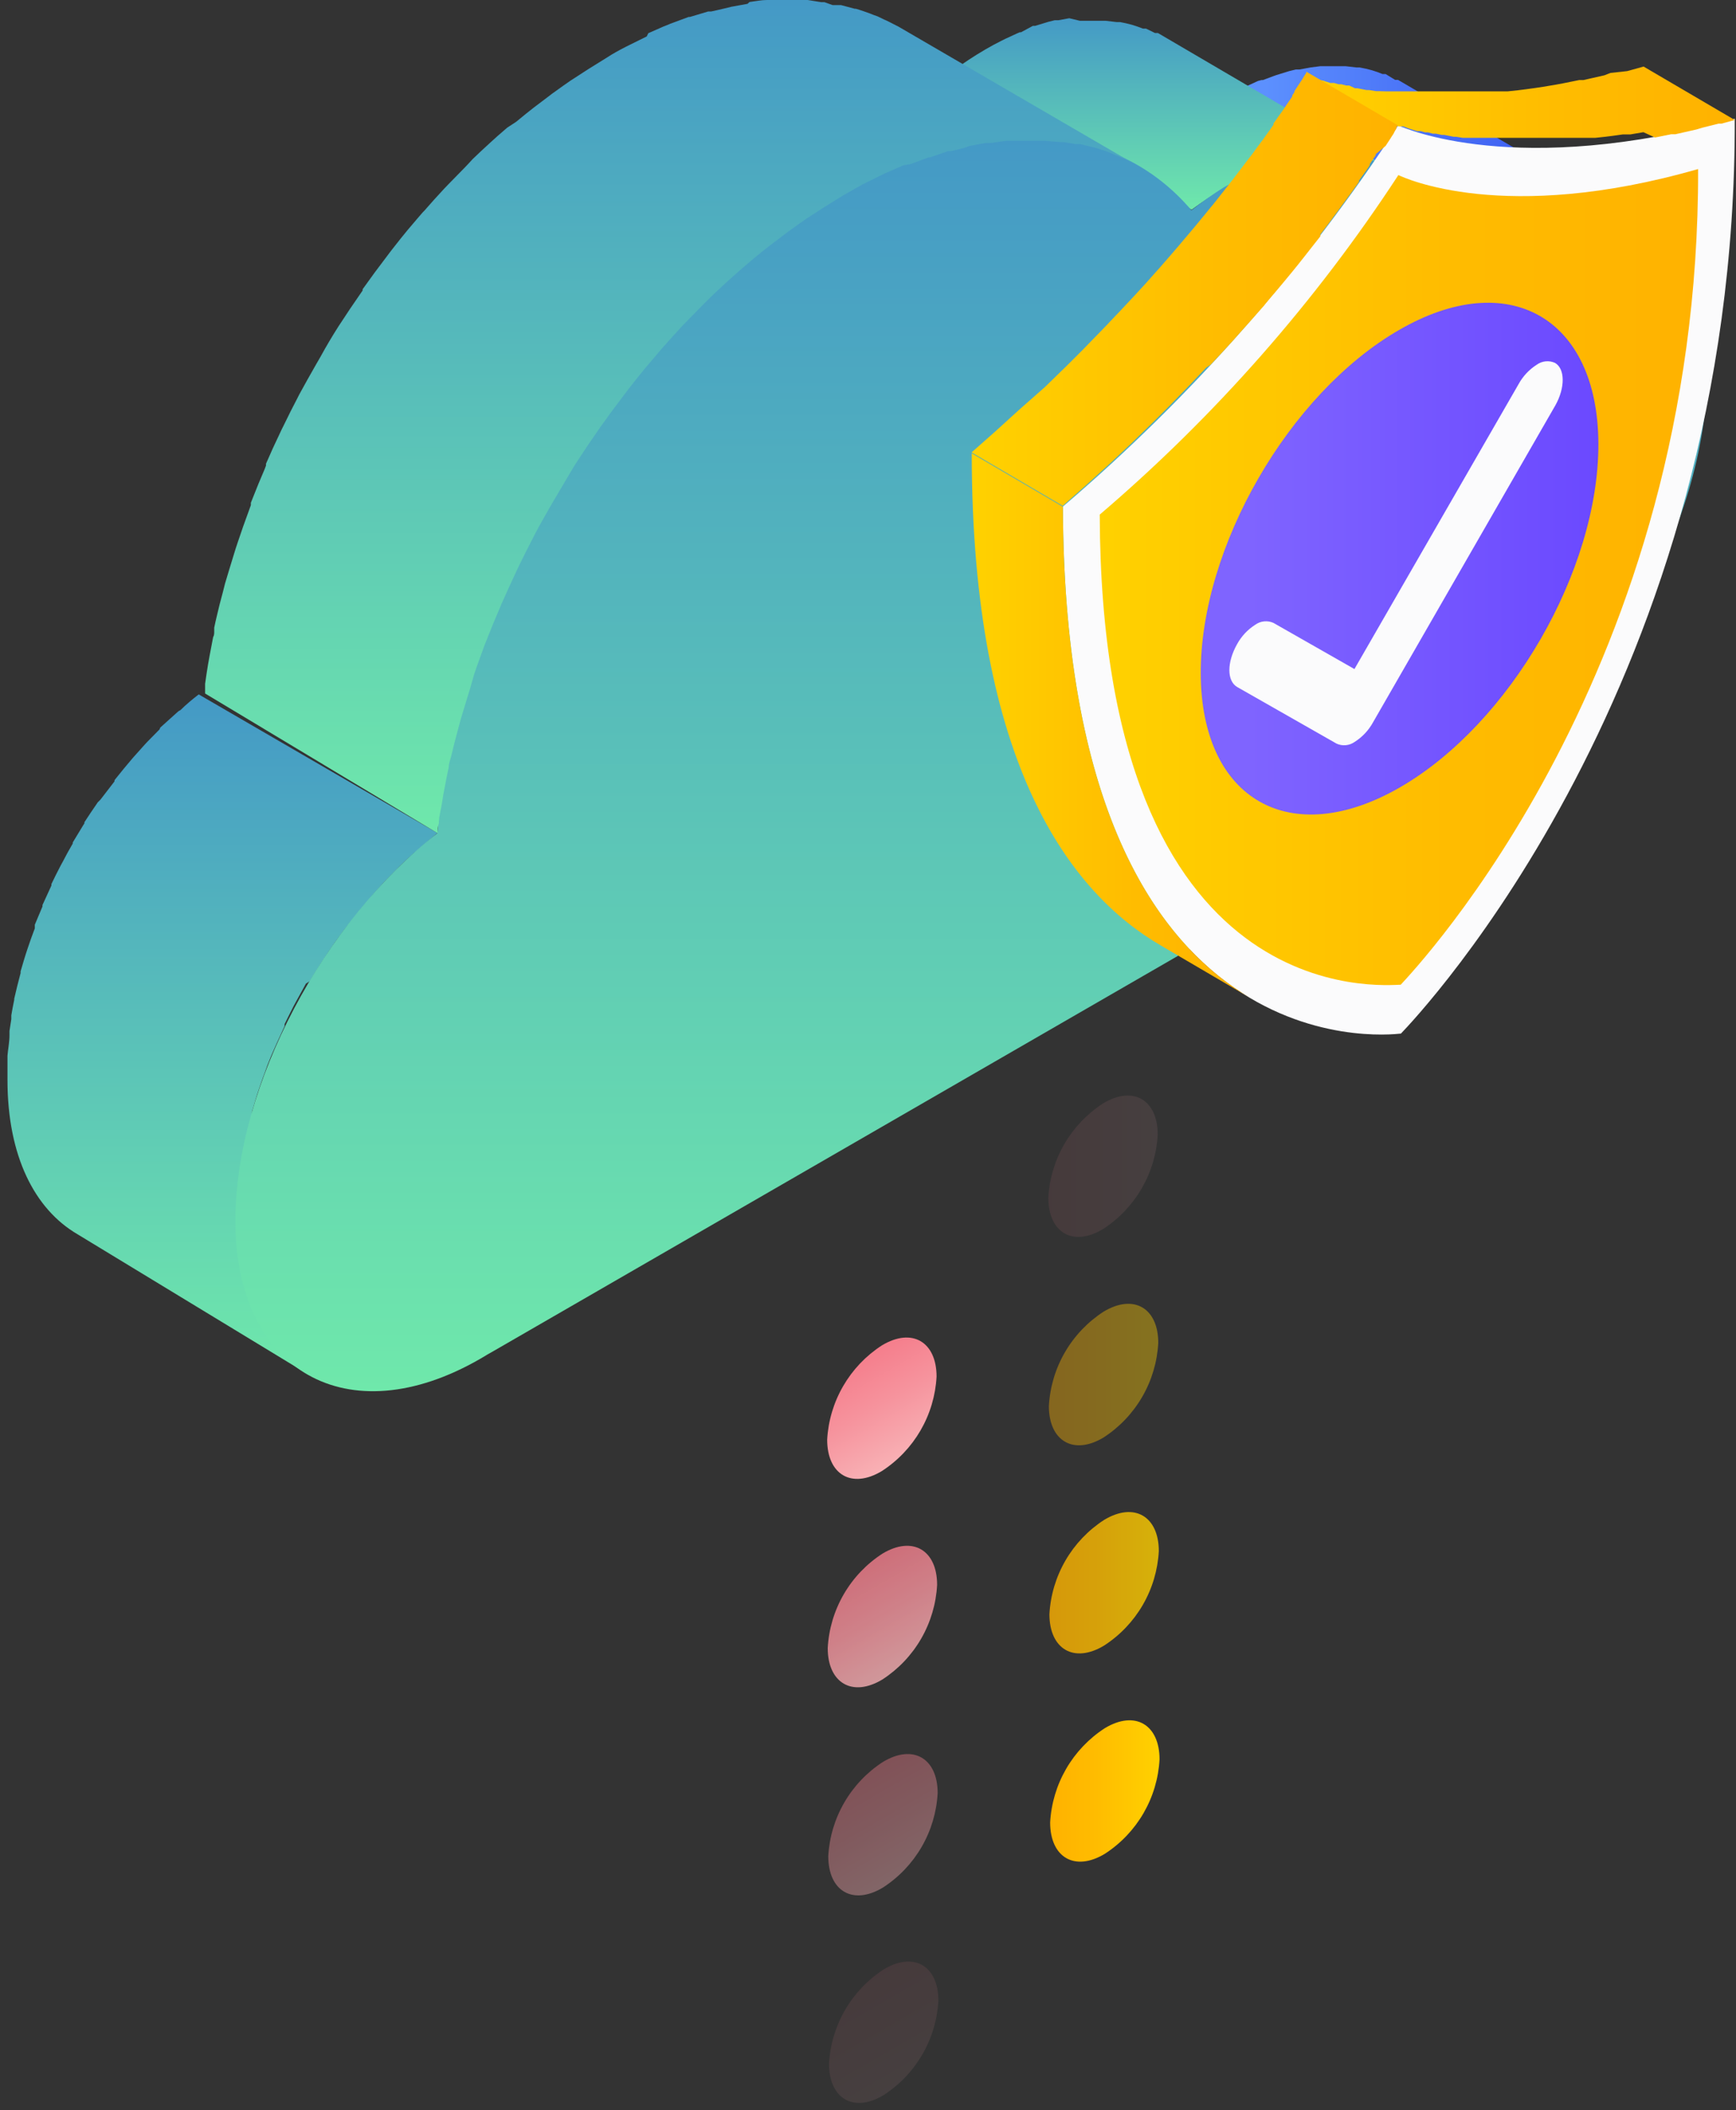 <svg width="209" height="254" viewBox="0 0 209 254" fill="none" xmlns="http://www.w3.org/2000/svg">
<rect x="0" y="0" width="209" height="254" fill="#333333" stroke="none"/>
<g clip-path="url(#clip0_579_22624)">
<g opacity="0.1">
<path d="M132.795 132.817C136.438 130.622 139.38 132.4 139.38 136.57C139.258 138.851 138.597 141.07 137.453 143.046C136.308 145.022 134.712 146.699 132.795 147.94C129.151 150.135 126.21 148.357 126.21 144.165C126.335 141.888 126.997 139.673 128.142 137.701C129.286 135.729 130.881 134.055 132.795 132.817V132.817Z" fill="url(#paint0_linear_579_22624)"/>
</g>
<g opacity="0.4">
<path d="M132.861 157.883C136.504 155.688 139.446 157.466 139.446 161.636C139.325 163.92 138.666 166.143 137.521 168.123C136.377 170.103 134.78 171.784 132.861 173.028C129.217 175.223 126.276 173.423 126.276 169.253C126.398 166.972 127.058 164.753 128.203 162.777C129.347 160.801 130.944 159.124 132.861 157.883V157.883Z" fill="url(#paint1_linear_579_22624)"/>
</g>
<g opacity="0.8">
<path d="M132.926 182.949C136.57 180.755 139.511 182.532 139.511 186.703C139.389 188.983 138.729 191.202 137.584 193.179C136.44 195.155 134.843 196.832 132.926 198.073C129.283 200.268 126.341 198.49 126.341 194.297C126.467 192.021 127.129 189.806 128.273 187.834C129.417 185.862 131.012 184.188 132.926 182.949V182.949Z" fill="url(#paint2_linear_579_22624)"/>
</g>
<path d="M133.014 208.016C136.658 205.821 139.599 207.599 139.599 211.769C139.477 214.05 138.816 216.269 137.672 218.245C136.527 220.221 134.931 221.898 133.014 223.139C129.37 225.334 126.429 223.556 126.429 219.364C126.555 217.087 127.217 214.873 128.361 212.9C129.505 210.928 131.1 209.255 133.014 208.016V208.016Z" fill="url(#paint3_linear_579_22624)"/>
<path d="M106.17 161.944C109.813 159.749 112.755 161.527 112.755 165.697C112.633 167.977 111.972 170.197 110.828 172.173C109.683 174.149 108.087 175.826 106.17 177.067C102.526 179.262 99.585 177.484 99.585 173.292C99.71 171.015 100.372 168.8 101.517 166.828C102.661 164.856 104.256 163.182 106.17 161.944Z" fill="url(#paint4_linear_579_22624)"/>
<g opacity="0.8">
<path d="M106.236 187.01C109.879 184.815 112.821 186.593 112.821 190.763C112.7 193.047 112.041 195.27 110.896 197.25C109.752 199.23 108.155 200.911 106.236 202.155C102.592 204.35 99.651 202.55 99.651 198.38C99.773 196.1 100.433 193.88 101.578 191.904C102.722 189.928 104.319 188.251 106.236 187.01V187.01Z" fill="url(#paint5_linear_579_22624)"/>
</g>
<g opacity="0.4">
<path d="M106.302 212.077C109.945 209.882 112.887 211.659 112.887 215.83C112.764 218.11 112.104 220.329 110.96 222.306C109.815 224.282 108.219 225.959 106.302 227.2C102.658 229.395 99.717 227.617 99.717 223.424C99.842 221.148 100.504 218.933 101.649 216.961C102.793 214.989 104.387 213.315 106.302 212.077Z" fill="url(#paint6_linear_579_22624)"/>
</g>
<g opacity="0.1">
<path d="M106.39 237.055C110.033 234.86 112.974 236.638 112.974 240.809C112.852 243.089 112.192 245.308 111.047 247.284C109.903 249.26 108.307 250.938 106.39 252.178C102.746 254.373 99.805 252.595 99.805 248.403C99.93 246.126 100.592 243.912 101.737 241.94C102.881 239.967 104.475 238.294 106.39 237.055V237.055Z" fill="url(#paint7_linear_579_22624)"/>
</g>
<path d="M178.779 27.086L180.162 26.449L180.645 26.252L181.94 25.769L182.247 25.659L183.805 25.176L184.705 24.957H185.144L186.461 24.715L187.647 24.561H188.02H188.744C189.315 24.561 189.864 24.561 190.412 24.561H190.698L192.015 24.715H192.41C192.893 24.715 193.397 24.913 193.858 25.044C194.297 25.176 194.736 25.33 195.153 25.505L195.527 25.659L196.602 26.186L196.953 26.361L168.309 9.614H168.155H167.958L166.816 8.911H166.619H166.443C166.026 8.736 165.587 8.582 165.148 8.451C164.687 8.319 164.183 8.209 163.7 8.121H163.524H163.305L161.988 7.968H161.702C161.154 7.968 160.583 7.968 160.034 7.968H159.88H159.332H158.959L157.773 8.121L156.456 8.363H156.017L155.205 8.56L153.647 9.043L153.339 9.153L152.044 9.636H151.869L151.452 9.746L150.069 10.382L149.542 10.646C148.928 10.953 148.313 11.282 147.698 11.633L146.25 12.511L175.004 29.215L176.452 28.337C177.067 27.986 177.682 27.656 178.296 27.349L178.779 27.086Z" fill="url(#paint8_linear_579_22624)"/>
<path d="M149.762 21.445L151.189 20.786L151.65 20.589L152.989 20.084H153.252L154.832 19.601L155.732 19.381H156.171L157.488 19.14L158.717 18.986H159.112H159.837C160.407 18.986 160.978 18.986 161.527 18.986H161.812L163.129 19.14H163.524C164.029 19.14 164.512 19.337 164.973 19.469C165.434 19.601 165.873 19.755 166.29 19.93L166.663 20.084L167.739 20.61L168.09 20.786L139.402 3.973H139.248H139.051L137.975 3.446H137.777H137.602C137.163 3.27 136.724 3.117 136.285 2.985C135.802 2.853 135.319 2.744 134.836 2.656H134.661H134.419L133.102 2.502H132.817C132.268 2.502 131.697 2.502 131.127 2.502H130.973H130.402H130.007L128.734 2.195L127.417 2.436H126.978L126.188 2.634L124.608 3.117H124.344L122.918 3.885H122.764L122.457 4.017L121.03 4.675L120.503 4.939C119.889 5.246 119.274 5.575 118.637 5.948C117.281 6.739 115.97 7.604 114.708 8.538L143.462 25.242C144.724 24.307 146.035 23.442 147.391 22.652C148.028 22.301 148.643 21.971 149.257 21.642L149.762 21.445Z" fill="url(#paint9_linear_579_22624)"/>
<path d="M28.754 147.062C28.754 146.206 28.754 145.35 28.754 144.494V144.165C28.754 143.33 28.886 142.518 28.995 141.684V141.179C28.995 140.711 29.069 140.236 29.215 139.753V139.314C29.317 138.699 29.434 138.077 29.566 137.448V137.206C29.785 136.182 30.042 135.151 30.334 134.112V133.826C30.598 132.926 30.861 132.004 31.168 131.105C31.454 130.27 31.739 129.458 32.046 128.646L32.2 128.207C32.493 127.446 32.8 126.715 33.122 126.012L33.319 125.573C33.627 124.885 33.941 124.198 34.263 123.51V123.269C34.614 122.544 34.988 121.82 35.361 121.074L35.624 120.591C36.019 119.866 36.414 119.142 36.831 118.396L37.314 118.088C37.724 117.386 38.148 116.698 38.587 116.025L38.829 115.652C39.297 114.92 39.787 114.189 40.299 113.457L40.585 113.062C41.141 112.286 41.704 111.555 42.275 110.867L42.516 110.56C43.189 109.696 43.877 108.862 44.58 108.057L44.997 107.553L46.116 106.302L46.423 105.972L47.872 104.502L48.113 104.26C48.816 103.58 49.518 102.921 50.308 102.285L50.462 102.153C51.208 101.495 51.977 100.858 52.657 100.265L23.925 83.584C23.157 84.176 22.389 84.813 21.73 85.471L21.489 85.603C20.764 86.24 20.062 86.898 19.294 87.579L19.206 87.798L17.757 89.269L17.45 89.598L16.33 90.849L16.111 91.091L15.979 91.244C15.277 92.064 14.589 92.898 13.916 93.746L13.784 93.922V94.054C13.214 94.8 12.65 95.532 12.094 96.249L11.765 96.578L11.633 96.775C11.136 97.492 10.646 98.224 10.163 98.97V99.102L10.009 99.344C9.585 100.031 9.168 100.719 8.758 101.407V101.538C8.341 102.241 7.946 102.965 7.551 103.733L7.419 103.975L7.287 104.216C6.914 104.941 6.541 105.665 6.19 106.411V106.587C5.868 107.275 5.553 107.962 5.246 108.65L5.114 108.935V109.111C4.792 109.857 4.485 110.589 4.192 111.306V111.482V111.745C3.885 112.557 3.578 113.391 3.314 114.203C3.007 115.103 2.744 116.025 2.48 116.925V117.123C2.202 118.162 1.946 119.193 1.712 120.218V120.349C1.58 120.978 1.463 121.6 1.361 122.215V122.676C1.288 123.144 1.215 123.62 1.141 124.103V124.366C1.141 124.366 1.141 124.52 1.141 124.607C1.141 125.442 0.966 126.276 0.9 127.088V127.417C0.9 128.273 0.9 129.151 0.9 129.985C0.9 139.116 4.148 145.547 9.35 148.576L37.314 165.565C32.002 162.536 28.776 156.105 28.754 147.062Z" fill="url(#paint10_linear_579_22624)"/>
<path d="M101.626 23.354C119.032 13.301 134.441 14.728 143.44 25.308C144.692 24.317 145.997 23.394 147.347 22.542C160.078 15.189 171.053 18.437 174.982 29.127C175.618 28.71 175.947 28.49 176.43 28.205C192.432 18.964 205.47 26.427 205.513 44.821C205.557 63.215 192.739 85.603 176.825 94.844L59.571 162.536C59 162.844 58.429 163.195 57.837 163.546C41.836 172.787 28.337 165.017 28.337 146.974C28.337 130.534 39.026 110.867 52.657 100.287C55.137 70.875 76.823 37.709 101.626 23.354Z" fill="url(#paint11_linear_579_22624)"/>
<path d="M53.359 95.722C53.491 94.99 53.63 94.259 53.776 93.527L54.018 92.385C54.018 91.903 54.237 91.398 54.347 90.915L54.676 89.554L55.072 88.061L55.445 86.657L55.774 85.559L56.257 83.979L56.608 82.838L57.069 81.213L57.398 80.247L58.035 78.492L58.342 77.635L58.627 76.933C59.096 75.733 59.586 74.541 60.098 73.355L60.383 72.675C60.939 71.416 61.51 70.165 62.095 68.921L62.49 68.087C63.047 66.931 63.625 65.783 64.225 64.641L64.422 64.246C65.081 62.995 65.783 61.788 66.485 60.559L66.968 59.747C67.7 58.503 68.431 57.266 69.163 56.037L69.405 55.664C70.209 54.42 71.036 53.191 71.885 51.976L72.214 51.493C73.18 50.133 74.168 48.794 75.177 47.477L75.726 46.752L76.78 45.413L77.658 44.338L78.777 43.021L79.611 42.033C80.401 41.141 81.199 40.255 82.004 39.377L82.508 38.851L84.506 36.809L85.45 35.865L86.372 34.987L87.513 33.934L88.435 33.1L89.598 32.09L90.542 31.278L91.749 30.29L92.693 29.544L93.944 28.6L94.866 27.898L96.183 26.954L97.061 26.339L98.554 25.374L99.3 24.891L101.495 23.53C102.263 23.091 103.031 22.674 103.69 22.279L104.304 21.971L106.258 21.006L106.587 20.852L108.782 19.886L109.616 19.755L111.811 18.942H111.965L114.138 18.196H114.489L116.025 17.823L116.75 17.559L118.681 17.208H119.011C119.713 17.208 120.415 17.011 121.206 16.945H121.842H123.291H125.771L127.637 17.099H128.01L129.502 17.34H130.007L131.654 17.735H131.697C132.268 17.911 132.817 18.086 133.388 18.284L133.827 18.459L135.144 19.03L135.495 19.184C136.043 19.447 136.614 19.733 137.141 20.062L108.431 3.358L108.168 3.205L106.785 2.502L106.434 2.348L105.665 1.975L105.117 1.778L104.678 1.602C104.129 1.405 103.58 1.207 103.031 1.053H102.9L101.253 0.614H100.749H100.244L99.256 0.263H98.883L97.237 -0H93.944H92.957H92.32C91.639 -0 90.937 0.154 90.235 0.241L89.993 0.461L88.062 0.812L87.25 1.01L85.933 1.317L85.603 1.383H85.252L83.057 2.041H82.904L80.709 2.853L80.292 3.029L79.897 3.183L78.053 3.995L77.855 4.39L75.902 5.356L75.287 5.663C74.519 6.058 73.751 6.475 73.092 6.914L70.897 8.275L70.151 8.758L68.658 9.724L67.78 10.338L66.463 11.282L65.541 11.984L64.29 12.928L63.346 13.674L62.139 14.662L61.064 15.365L59.9 16.374L58.979 17.208L57.837 18.262L56.915 19.14L56.345 19.755L55.971 20.15L53.974 22.191L53.469 22.718C52.664 23.581 51.867 24.466 51.077 25.374L50.901 25.549L50.221 26.339L49.101 27.656L48.223 28.732L47.17 30.071L46.884 30.444L46.621 30.795C45.611 32.112 44.624 33.451 43.658 34.812V34.965L43.416 35.317C42.568 36.531 41.741 37.76 40.936 39.004L40.76 39.268C39.985 40.482 39.253 41.719 38.566 42.977L38.324 43.394L38.083 43.811C37.38 45.04 36.7 46.248 36.019 47.499L35.866 47.806C35.266 48.947 34.688 50.096 34.132 51.252L33.89 51.735L33.737 52.064C33.137 53.308 32.566 54.559 32.025 55.818V56.037L31.849 56.498C31.337 57.683 30.847 58.876 30.378 60.076L30.203 60.515V60.8L29.895 61.656L29.259 63.412L28.93 64.378L28.644 65.212L28.381 66.002L28.03 67.144L27.547 68.724L27.218 69.821L27.086 70.26L26.844 71.226C26.713 71.731 26.581 72.214 26.449 72.719L26.12 74.08C26.01 74.585 25.879 75.067 25.791 75.55V76.011C25.791 76.231 25.791 76.472 25.659 76.692C25.513 77.423 25.374 78.155 25.242 78.887L25.045 79.984C24.913 80.752 24.803 81.543 24.693 82.311C24.693 82.53 24.693 82.75 24.693 82.991V83.474L52.679 100.287C52.679 99.914 52.679 99.519 52.833 99.146C52.833 98.378 53.052 97.588 53.184 96.819L53.359 95.722Z" fill="url(#paint12_linear_579_22624)"/>
<path d="M168.331 15.101C169.011 15.365 182.51 21.532 208.85 14.289C209.047 82.025 170.679 122.303 168.66 124.41C166.641 124.629 128.163 128.8 127.966 60.976C143.535 47.683 157.127 32.236 168.331 15.101V15.101Z" fill="#FBFBFC"/>
<path d="M199.258 16.55L201.211 16.155H201.716L204.24 15.584L204.965 15.365L206.896 14.882H207.248L208.85 14.443L197.875 8.012L195.9 8.56L193.88 8.78L193.156 9.065L190.632 9.636H190.127L188.173 10.031L187.339 10.185L185.781 10.448L184.903 10.58L183.63 10.755L182.752 10.865L181.501 10.997H180.689H179.416H178.735H177.264H176.869H175.091H171.206H170.306H169.692H168.814H168.243H167.431H166.904L166.158 10.975H165.697L164.841 10.843H164.534L163.414 10.624H163.129L162.427 10.294H162.075L161.483 10.141H161.153L160.605 9.987H160.319H160.166L159.683 9.833L159.2 9.68H159.09L158.739 9.548L158.388 9.416H158.146H157.927L157.378 8.78L168.353 15.211H168.485H168.682H168.924L169.275 15.343L169.626 15.474L170.109 15.628L170.592 15.782H170.745H170.855H171.031L171.58 15.935H171.909L172.501 16.089H172.853L173.599 16.243H173.884L175.004 16.462H175.289L176.123 16.594H176.584H177.374H177.901H178.713H179.284H180.162H180.776H181.676H185.605H187.383H187.778H189.249H189.951H191.224H192.037L193.266 16.462L194.144 16.352L195.395 16.177H195.878H196.295L197.853 15.913L199.258 16.55Z" fill="url(#paint13_linear_579_22624)"/>
<path d="M167.936 15.76L168.111 15.475V15.365L168.243 15.167V15.057L157.268 8.626V8.758L157.136 8.955L156.961 9.241L156.763 9.57L156.544 9.899L156.324 10.229L155.841 10.975V11.085L155.578 11.48V11.611L155.205 12.16L154.854 12.665L154.744 12.841L154.305 13.477L153.844 14.114L153.712 14.311L153.317 14.86V15.014L152.812 15.738L152.681 15.914L152.242 16.528L152.088 16.748L151.495 17.538L150.903 18.35L150.727 18.591L150.2 19.272L150.047 19.469L149.366 20.369L149.213 20.567L148.642 21.313L148.444 21.576L146.886 23.552L146.666 23.837L145.964 24.715L145.81 24.891L144.954 25.944L144.735 26.208L144.011 27.086L143.791 27.349L142.869 28.447L142.716 28.622L141.903 29.588L141.64 29.895L140.674 31.015L139.467 32.398L139.226 32.661L138.018 34.022L137.799 34.263L136.548 35.624L135.209 37.051L134.945 37.336L133.585 38.763L133.365 39.004L132.004 40.409L131.872 40.541L130.424 42.033L130.117 42.341L128.624 43.833L128.448 44.009L126.034 46.358L125.836 46.555L122.698 49.321L120.042 51.735L119.8 51.955L116.969 54.457L127.944 60.888L130.775 58.386L131.016 58.166L133.672 55.752L136.284 53.294L136.482 53.096L138.896 50.747L140.389 49.255L140.696 48.947L142.145 47.455L142.277 47.323L143.637 45.919L143.857 45.677L145.218 44.25L145.745 43.899L147.084 42.472L148.335 41.112L148.554 40.87L149.761 39.509L150.003 39.246L151.21 37.885L152.176 36.788L152.439 36.458L153.251 35.492L153.405 35.317L154.327 34.219L154.546 33.956L155.271 33.078L155.49 32.815L156.346 31.761L156.5 31.564L157.18 30.707L157.4 30.422L158.958 28.447V28.337V28.205L159.551 27.437L159.683 27.261L160.363 26.361L160.495 26.164L161.022 25.462L161.197 25.22L161.79 24.408L162.382 23.596L162.536 23.398L162.975 22.784L163.107 22.608L163.612 21.884V21.73L164.007 21.181L164.468 20.545L164.907 19.908V19.755L165.258 19.228L165.631 18.679V18.547L166.816 17.56L167.102 17.121L167.321 16.791L167.541 16.44L167.76 16.111L167.936 15.76Z" fill="url(#paint14_linear_579_22624)"/>
<path d="M127.965 60.998L116.991 54.566C116.991 92.034 128.909 107.531 139.796 113.83L150.771 120.261C139.884 113.962 128.075 98.466 127.965 60.998Z" fill="url(#paint15_linear_579_22624)"/>
<path d="M168.353 21.072C168.989 21.379 181.062 27.064 204.438 20.347C204.613 80.686 170.438 116.552 168.638 118.528C166.816 118.528 132.575 122.281 132.399 61.942C146.27 50.101 158.377 36.338 168.353 21.072V21.072Z" fill="url(#paint16_linear_579_22624)"/>
<path d="M168.419 39.728C181.589 32.09 192.388 38.214 192.432 53.425C192.476 68.636 181.786 87.118 168.573 94.756C155.359 102.395 144.604 96.271 144.56 81.059C144.516 65.849 155.183 47.367 168.419 39.728Z" fill="url(#paint17_linear_579_22624)"/>
<path d="M187.208 43.68C186.855 43.519 186.466 43.455 186.081 43.494C185.695 43.532 185.327 43.672 185.013 43.899C184.094 44.483 183.339 45.292 182.818 46.248L163.063 80.533L153.318 74.98C152.965 74.819 152.576 74.755 152.191 74.794C151.805 74.832 151.437 74.972 151.123 75.199C150.204 75.784 149.449 76.592 148.928 77.548C147.699 79.743 147.699 81.938 148.928 82.684L160.912 89.51C161.265 89.671 161.654 89.735 162.039 89.696C162.425 89.658 162.793 89.518 163.107 89.291C164.025 88.706 164.78 87.898 165.302 86.942L187.252 48.794C188.437 46.687 188.437 44.382 187.208 43.68Z" fill="#FBFBFC"/>
</g>
<defs>
<linearGradient id="paint0_linear_579_22624" x1="126.232" y1="140.389" x2="139.402" y2="140.389" gradientUnits="userSpaceOnUse">
<stop stop-color="#F57E8C"/>
<stop offset="0.46" stop-color="#F6939D"/>
<stop offset="1" stop-color="#F8B1B5"/>
</linearGradient>
<linearGradient id="paint1_linear_579_22624" x1="126.298" y1="165.456" x2="139.49" y2="165.456" gradientUnits="userSpaceOnUse">
<stop stop-color="#FFB200"/>
<stop offset="0.42" stop-color="#FFBC00"/>
<stop offset="0.99" stop-color="#FFD100"/>
</linearGradient>
<linearGradient id="paint2_linear_579_22624" x1="126.363" y1="190.522" x2="139.555" y2="190.522" gradientUnits="userSpaceOnUse">
<stop stop-color="#FFB200"/>
<stop offset="0.42" stop-color="#FFBC00"/>
<stop offset="0.99" stop-color="#FFD100"/>
</linearGradient>
<linearGradient id="paint3_linear_579_22624" x1="126.429" y1="215.589" x2="139.621" y2="215.589" gradientUnits="userSpaceOnUse">
<stop stop-color="#FFB200"/>
<stop offset="0.42" stop-color="#FFBC00"/>
<stop offset="0.99" stop-color="#FFD100"/>
</linearGradient>
<linearGradient id="paint4_linear_579_22624" x1="102.921" y1="163.831" x2="109.484" y2="175.201" gradientUnits="userSpaceOnUse">
<stop stop-color="#F57E8C"/>
<stop offset="0.46" stop-color="#F6939D"/>
<stop offset="1" stop-color="#F8B1B5"/>
</linearGradient>
<linearGradient id="paint5_linear_579_22624" x1="102.987" y1="188.898" x2="109.55" y2="200.268" gradientUnits="userSpaceOnUse">
<stop stop-color="#F57E8C"/>
<stop offset="0.46" stop-color="#F6939D"/>
<stop offset="1" stop-color="#F8B1B5"/>
</linearGradient>
<linearGradient id="paint6_linear_579_22624" x1="103.053" y1="213.964" x2="109.616" y2="225.334" gradientUnits="userSpaceOnUse">
<stop stop-color="#F57E8C"/>
<stop offset="0.46" stop-color="#F6939D"/>
<stop offset="1" stop-color="#F8B1B5"/>
</linearGradient>
<linearGradient id="paint7_linear_579_22624" x1="103.119" y1="239.031" x2="109.682" y2="250.4" gradientUnits="userSpaceOnUse">
<stop stop-color="#F57E8C"/>
<stop offset="0.46" stop-color="#F6939D"/>
<stop offset="1" stop-color="#F8B1B5"/>
</linearGradient>
<linearGradient id="paint8_linear_579_22624" x1="146.228" y1="18.438" x2="197.063" y2="18.438" gradientUnits="userSpaceOnUse">
<stop offset="0.12" stop-color="#5C90FE"/>
<stop offset="0.56" stop-color="#466CF5"/>
<stop offset="0.69" stop-color="#4265F3"/>
<stop offset="0.87" stop-color="#3853EF"/>
<stop offset="1" stop-color="#2E42EB"/>
</linearGradient>
<linearGradient id="paint9_linear_579_22624" x1="141.399" y1="2.195" x2="141.399" y2="25.242" gradientUnits="userSpaceOnUse">
<stop stop-color="#4499C6"/>
<stop offset="1" stop-color="#6FE8AB"/>
</linearGradient>
<linearGradient id="paint10_linear_579_22624" x1="26.778" y1="83.584" x2="26.778" y2="165.565" gradientUnits="userSpaceOnUse">
<stop stop-color="#4499C6"/>
<stop offset="1" stop-color="#6FE8AB"/>
</linearGradient>
<linearGradient id="paint11_linear_579_22624" x1="116.925" y1="16.542" x2="116.925" y2="167.458" gradientUnits="userSpaceOnUse">
<stop stop-color="#4499C6"/>
<stop offset="1" stop-color="#6FE8AB"/>
</linearGradient>
<linearGradient id="paint12_linear_579_22624" x1="80.917" y1="-0" x2="80.917" y2="100.287" gradientUnits="userSpaceOnUse">
<stop stop-color="#4499C6"/>
<stop offset="1" stop-color="#6FE8AB"/>
</linearGradient>
<linearGradient id="paint13_linear_579_22624" x1="208.85" y1="12.906" x2="157.268" y2="12.906" gradientUnits="userSpaceOnUse">
<stop stop-color="#FFB200"/>
<stop offset="0.42" stop-color="#FFBC00"/>
<stop offset="0.99" stop-color="#FFD100"/>
</linearGradient>
<linearGradient id="paint14_linear_579_22624" x1="168.331" y1="34.834" x2="116.881" y2="34.834" gradientUnits="userSpaceOnUse">
<stop stop-color="#FFB200"/>
<stop offset="0.42" stop-color="#FFBC00"/>
<stop offset="0.99" stop-color="#FFD100"/>
</linearGradient>
<linearGradient id="paint15_linear_579_22624" x1="150.771" y1="87.425" x2="116.881" y2="87.425" gradientUnits="userSpaceOnUse">
<stop stop-color="#FFB200"/>
<stop offset="0.42" stop-color="#FFBC00"/>
<stop offset="0.99" stop-color="#FFD100"/>
</linearGradient>
<linearGradient id="paint16_linear_579_22624" x1="204.438" y1="69.448" x2="132.399" y2="69.448" gradientUnits="userSpaceOnUse">
<stop stop-color="#FFB200"/>
<stop offset="0.42" stop-color="#FFBC00"/>
<stop offset="0.99" stop-color="#FFD100"/>
</linearGradient>
<linearGradient id="paint17_linear_579_22624" x1="144.538" y1="67.231" x2="192.432" y2="67.231" gradientUnits="userSpaceOnUse">
<stop offset="0.12" stop-color="#7F64FF"/>
<stop offset="1" stop-color="#6B49FF"/>
</linearGradient>
<clipPath id="clip0_579_22624">
<rect width="208.85" height="253.188" fill="white"/>
</clipPath>
</defs>
</svg>

